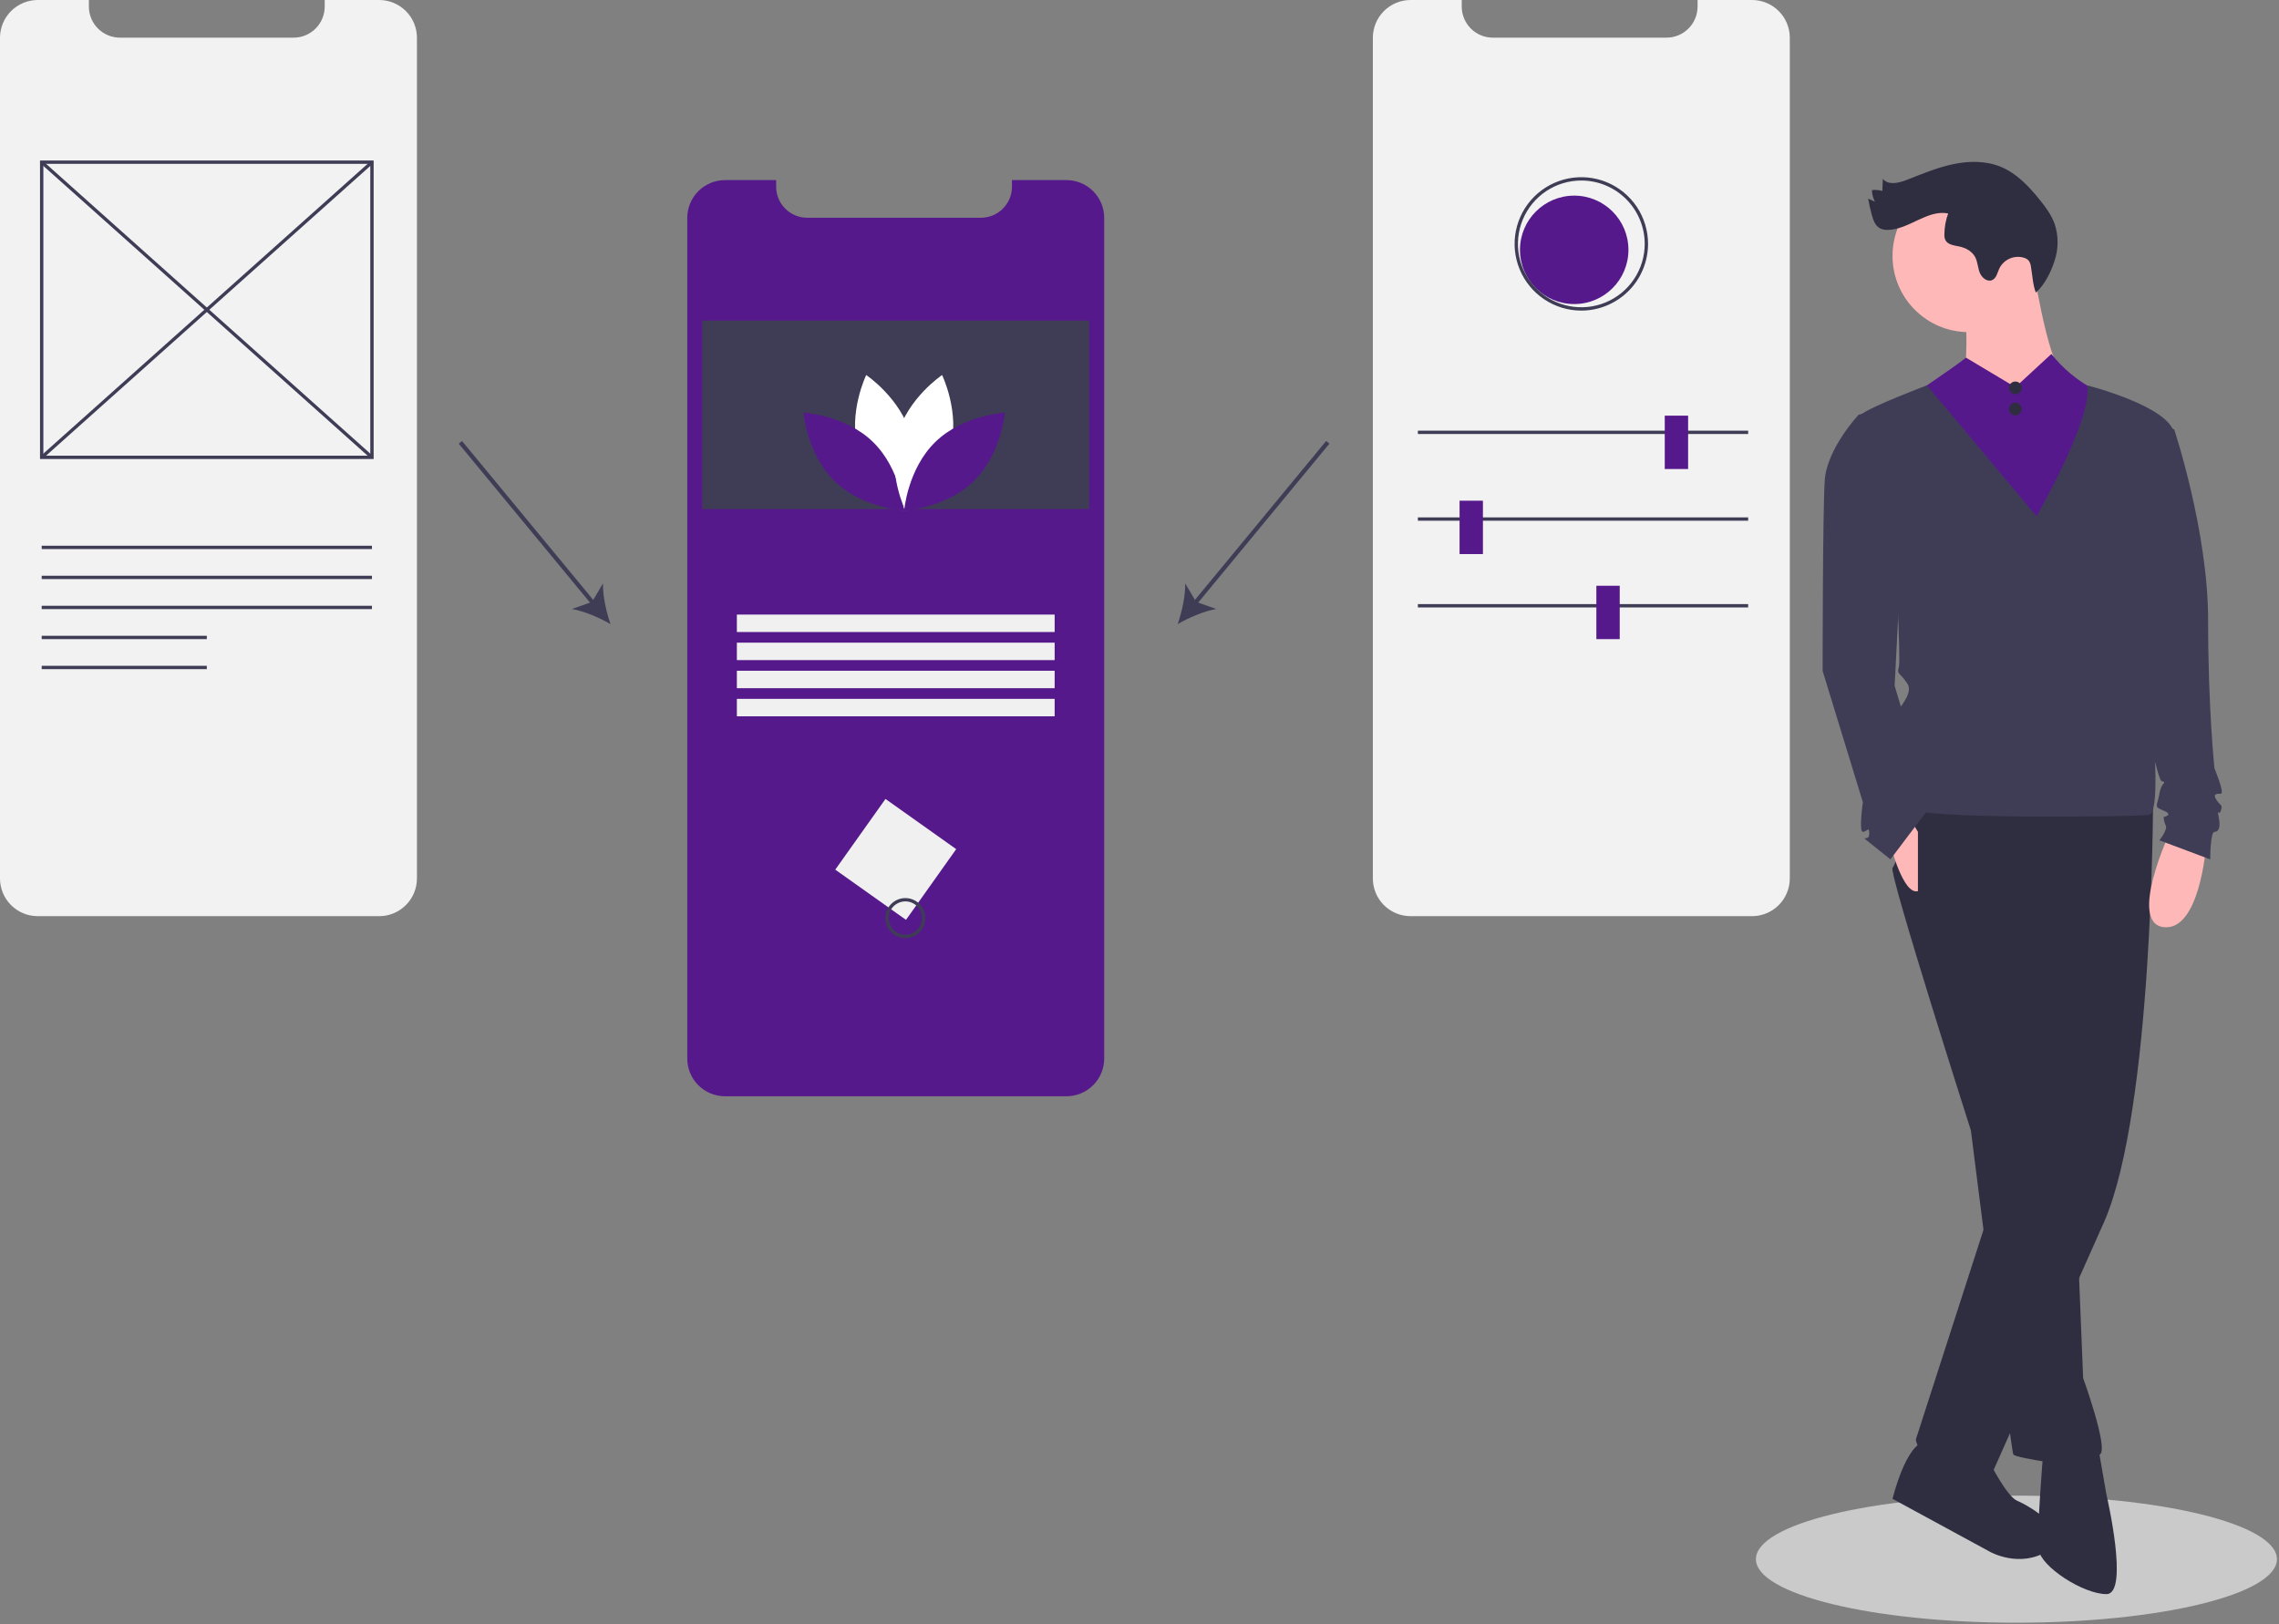 <svg width="1076" height="767" viewBox="0 0 1076 767" fill="none" xmlns="http://www.w3.org/2000/svg">
<rect x="0" y="0" width="1076" height="767" fill="#808080" stroke="none"/>
<g clip-path="url(#clip0_24_493)">
<path d="M952.03 766.356C1019.96 766.356 1075.03 752.925 1075.03 736.356C1075.03 719.788 1019.96 706.356 952.03 706.356C884.099 706.356 829.03 719.788 829.03 736.356C829.03 752.925 884.099 766.356 952.03 766.356Z" fill="#CACACA"/>
<path d="M521.336 102.897V499.906C521.334 504.636 519.454 509.171 516.108 512.515C512.763 515.858 508.227 517.737 503.498 517.737H342.32C339.977 517.741 337.656 517.283 335.49 516.388C333.325 515.494 331.357 514.18 329.7 512.524C328.043 510.868 326.729 508.9 325.833 506.735C324.938 504.57 324.478 502.249 324.481 499.906V102.897C324.481 100.554 324.943 98.234 325.839 96.07C326.736 93.906 328.05 91.939 329.706 90.283C331.362 88.626 333.329 87.312 335.493 86.416C337.658 85.519 339.977 85.058 342.32 85.058H366.443V88.153C366.444 92.049 367.991 95.785 370.746 98.54C373.5 101.294 377.236 102.842 381.132 102.842H463.103C466.998 102.842 470.734 101.294 473.489 98.54C476.243 95.785 477.791 92.049 477.791 88.153V85.058H503.498C505.84 85.058 508.16 85.518 510.325 86.415C512.49 87.311 514.456 88.625 516.113 90.281C517.77 91.938 519.084 93.905 519.98 96.069C520.876 98.234 521.337 100.554 521.336 102.897Z" fill="#55198B"/>
<path d="M514.279 151.412H331.562V240.408H514.279V151.412Z" fill="#3F3D56"/>
<path d="M405.128 212.521C409.911 230.202 426.294 241.152 426.294 241.152C426.294 241.152 434.923 223.436 430.14 205.755C425.357 188.074 408.973 177.123 408.973 177.123C408.973 177.123 400.345 194.84 405.128 212.521Z" fill="white"/>
<path d="M412.157 208.721C425.281 221.498 426.884 241.138 426.884 241.138C426.884 241.138 407.208 240.064 394.083 227.287C380.958 214.511 379.355 194.87 379.355 194.87C379.355 194.87 399.032 195.945 412.157 208.721Z" fill="#55198B"/>
<path d="M448.641 212.521C443.858 230.202 427.475 241.152 427.475 241.152C427.475 241.152 418.846 223.436 423.629 205.755C428.413 188.074 444.796 177.123 444.796 177.123C444.796 177.123 453.424 194.84 448.641 212.521Z" fill="white"/>
<path d="M441.612 208.721C428.488 221.498 426.885 241.138 426.885 241.138C426.885 241.138 446.561 240.064 459.686 227.287C472.811 214.511 474.414 194.87 474.414 194.87C474.414 194.87 454.737 195.945 441.612 208.721Z" fill="#55198B"/>
<path d="M497.937 290.246H347.904V298.481H497.937V290.246Z" fill="#F0F0F0"/>
<path d="M497.937 303.514H347.904V311.75H497.937V303.514Z" fill="#F0F0F0"/>
<path d="M497.937 316.783H347.904V325.019H497.937V316.783Z" fill="#F0F0F0"/>
<path d="M497.937 330.052H347.904V338.288H497.937V330.052Z" fill="#F0F0F0"/>
<path d="M451.46 401.025L418.065 377.318L394.358 410.712L427.753 434.419L451.46 401.025Z" fill="#F0F0F0"/>
<path d="M427.451 443.029C425.582 443.029 423.755 442.475 422.201 441.436C420.647 440.398 419.435 438.922 418.72 437.195C418.005 435.468 417.817 433.568 418.182 431.734C418.547 429.901 419.447 428.217 420.769 426.895C422.09 425.574 423.774 424.674 425.608 424.309C427.441 423.944 429.341 424.131 431.068 424.847C432.795 425.562 434.271 426.773 435.31 428.328C436.348 429.882 436.902 431.709 436.902 433.578C436.899 436.084 435.903 438.486 434.131 440.258C432.359 442.03 429.957 443.026 427.451 443.029ZM427.451 425.702C425.894 425.702 424.371 426.164 423.076 427.03C421.781 427.895 420.771 429.125 420.175 430.564C419.579 432.003 419.423 433.587 419.727 435.115C420.031 436.642 420.781 438.046 421.882 439.147C422.984 440.249 424.387 440.999 425.915 441.303C427.443 441.607 429.026 441.451 430.465 440.854C431.904 440.258 433.134 439.249 434 437.954C434.865 436.659 435.327 435.136 435.327 433.578C435.325 431.49 434.494 429.488 433.018 428.012C431.541 426.535 429.539 425.705 427.451 425.702Z" fill="#3F3D56"/>
<path d="M196.855 17.839V414.848C196.853 419.578 194.972 424.113 191.627 427.457C188.282 430.8 183.746 432.679 179.016 432.679H17.839C15.495 432.683 13.175 432.224 11.009 431.33C8.843 430.435 6.876 429.122 5.218 427.466C3.561 425.809 2.247 423.842 1.352 421.677C0.456 419.512 -0.003 417.191 1.50841e-05 414.848V17.839C-8.60412e-05 15.496 0.461 13.176 1.358 11.012C2.254 8.848 3.568 6.881 5.225 5.225C6.881 3.568 8.848 2.254 11.012 1.358C13.176 0.461 15.496 -9.6242e-05 17.839 9.43601e-07H41.962V3.095C41.962 6.991 43.51 10.727 46.264 13.481C49.019 16.236 52.755 17.784 56.65 17.784H138.621C142.517 17.784 146.253 16.236 149.008 13.481C151.762 10.727 153.31 6.991 153.31 3.095V9.43601e-07H179.016C181.359 -0.001 183.679 0.46 185.844 1.356C188.008 2.253 189.975 3.566 191.632 5.223C193.288 6.88 194.602 8.847 195.498 11.011C196.395 13.176 196.855 15.496 196.855 17.839Z" fill="#F2F2F2"/>
<path d="M176.409 216.781H18.894V75.805H176.409V216.781ZM20.469 215.206H174.834V77.38H20.469V215.206Z" fill="#3F3D56"/>
<path d="M20.206 76.005L19.157 77.18L175.097 216.581L176.146 215.406L20.206 76.005Z" fill="#3F3D56"/>
<path d="M175.098 76.006L19.155 215.405L20.205 216.579L176.148 77.181L175.098 76.006Z" fill="#3F3D56"/>
<path d="M175.622 257.735H19.682V259.31H175.622V257.735Z" fill="#3F3D56"/>
<path d="M175.622 271.911H19.682V273.486H175.622V271.911Z" fill="#3F3D56"/>
<path d="M175.622 286.088H19.682V287.663H175.622V286.088Z" fill="#3F3D56"/>
<path d="M97.652 300.264H19.682V301.839H97.652V300.264Z" fill="#3F3D56"/>
<path d="M97.652 314.44H19.682V316.016H97.652V314.44Z" fill="#3F3D56"/>
<path d="M845.03 17.839V414.848C845.028 419.578 843.147 424.113 839.802 427.457C836.457 430.8 831.921 432.679 827.191 432.679H666.014C663.671 432.683 661.35 432.224 659.184 431.33C657.019 430.435 655.051 429.122 653.394 427.466C651.737 425.809 650.423 423.842 649.527 421.677C648.632 419.512 648.172 417.191 648.175 414.848V17.839C648.175 15.496 648.637 13.176 649.533 11.012C650.429 8.848 651.743 6.881 653.4 5.225C655.056 3.568 657.023 2.254 659.187 1.358C661.352 0.461 663.671 -9.36089e-05 666.014 9.50106e-07H690.137V3.095C690.137 6.991 691.685 10.727 694.439 13.481C697.194 16.236 700.93 17.784 704.826 17.784H786.797C790.692 17.784 794.428 16.236 797.183 13.481C799.937 10.727 801.485 6.991 801.485 3.095V9.50106e-07H827.191C829.534 -0.001 831.854 0.46 834.019 1.356C836.183 2.253 838.15 3.566 839.807 5.223C841.464 6.88 842.778 8.847 843.674 11.011C844.57 13.176 845.031 15.496 845.03 17.839Z" fill="#F2F2F2"/>
<path d="M825.372 203.392H669.432V204.967H825.372V203.392Z" fill="#3F3D56"/>
<path d="M825.372 244.346H669.432V245.921H825.372V244.346Z" fill="#3F3D56"/>
<path d="M825.372 285.3H669.432V286.875H825.372V285.3Z" fill="#3F3D56"/>
<path d="M743.242 143.599C757.381 143.599 768.844 132.136 768.844 117.997C768.844 103.857 757.381 92.394 743.242 92.394C729.102 92.394 717.64 103.857 717.64 117.997C717.64 132.136 729.102 143.599 743.242 143.599Z" fill="#55198B"/>
<path d="M797.019 196.304H785.993V221.506H797.019V196.304Z" fill="#55198B"/>
<path d="M700.147 236.47H689.121V261.673H700.147V236.47Z" fill="#55198B"/>
<path d="M764.729 276.637H753.703V301.839H764.729V276.637Z" fill="#55198B"/>
<path d="M746.603 146.687C740.372 146.687 734.281 144.839 729.101 141.377C723.92 137.916 719.882 132.996 717.498 127.239C715.113 121.483 714.49 115.149 715.705 109.038C716.921 102.927 719.921 97.313 724.327 92.908C728.733 88.502 734.346 85.501 740.457 84.286C746.568 83.07 752.902 83.694 758.659 86.079C764.415 88.463 769.335 92.501 772.797 97.681C776.258 102.862 778.106 108.953 778.106 115.184C778.096 123.536 774.774 131.543 768.868 137.449C762.962 143.355 754.955 146.677 746.603 146.687ZM746.603 85.256C740.684 85.256 734.898 87.011 729.976 90.299C725.054 93.588 721.218 98.262 718.953 103.731C716.688 109.199 716.095 115.217 717.25 121.022C718.405 126.828 721.255 132.16 725.441 136.346C729.626 140.531 734.959 143.382 740.764 144.536C746.57 145.691 752.587 145.099 758.056 142.833C763.524 140.568 768.199 136.732 771.487 131.811C774.776 126.889 776.531 121.103 776.531 115.184C776.522 107.249 773.366 99.642 767.755 94.031C762.145 88.421 754.538 85.265 746.603 85.256Z" fill="#3F3D56"/>
<path d="M218.134 208.269L216.592 209.542L279.789 286.08L281.331 284.807L218.134 208.269Z" fill="#3F3D56"/>
<path d="M288.245 294.751C283.004 291.713 275.744 288.569 270.026 287.625L279.551 284.222L284.694 275.514C284.538 281.307 286.252 289.031 288.245 294.751Z" fill="#3F3D56"/>
<path d="M626.123 208.261L562.943 284.814L564.486 286.087L627.666 209.535L626.123 208.261Z" fill="#3F3D56"/>
<path d="M556.021 294.751C558.012 289.03 559.726 281.306 559.571 275.513L564.715 284.222L574.238 287.624C568.52 288.567 561.261 291.712 556.021 294.751Z" fill="#3F3D56"/>
<path d="M1016.53 377.856C1016.53 377.856 1016.53 523.856 993.53 576.856L940.53 695.856C940.53 695.856 906.53 693.856 904.53 679.856L944.53 555.856L968.53 482.856L974.53 368.856L1016.53 377.856Z" fill="#2F2E41"/>
<path d="M983.53 381.856L974.53 442.856L980.53 576.856L983.53 650.856C983.53 650.856 995.53 683.856 991.53 686.856L983.53 692.856C983.53 692.856 951.53 688.856 950.53 686.856C949.53 684.856 930.53 533.856 930.53 533.856C930.53 533.856 891.53 411.856 893.53 409.856C895.53 407.856 904.53 377.856 904.53 377.856L983.53 381.856Z" fill="#2F2E41"/>
<path d="M990.53 682.856L994.53 705.856C994.53 705.856 1005.53 752.856 994.53 752.856C983.53 752.856 963.53 739.856 962.53 731.856C961.53 723.856 964.53 687.856 964.53 687.856L990.53 682.856Z" fill="#2F2E41"/>
<path d="M939.53 690.856C939.53 690.856 947.53 706.856 952.53 708.856C957.53 710.856 980.3 723.939 966.915 732.398C953.53 740.856 939.53 732.856 939.53 732.856L893.53 707.856C893.53 707.856 899.53 682.856 908.53 680.856C917.53 678.856 939.53 690.856 939.53 690.856Z" fill="#2F2E41"/>
<path d="M929.53 156.856C949.412 156.856 965.53 140.739 965.53 120.856C965.53 100.974 949.412 84.856 929.53 84.856C909.648 84.856 893.53 100.974 893.53 120.856C893.53 140.739 909.648 156.856 929.53 156.856Z" fill="#FFB8B8"/>
<path d="M959.53 123.856C959.53 123.856 966.53 169.856 973.53 175.856C980.53 181.856 958.53 202.856 948.53 201.856C938.53 200.856 927.53 178.856 927.53 178.856C927.53 178.856 930.53 149.856 925.53 141.856C920.53 133.856 959.53 123.856 959.53 123.856Z" fill="#FFB8B8"/>
<path d="M951.53 182.856L968.515 167.178C973.979 174.045 980.79 179.721 988.53 183.856C1001.53 190.856 963.53 262.856 963.53 262.856L902.53 186.856C902.53 186.856 921.932 173.96 928.231 168.908L951.53 182.856Z" fill="#55198B"/>
<path d="M961.53 243.856C961.53 243.856 988.33 197.137 985.43 181.997C985.43 181.997 1024.53 191.856 1026.53 204.856C1028.53 217.856 1007.53 264.856 1007.53 264.856C1007.53 264.856 1024.53 383.856 1014.53 384.856C1004.53 385.856 904.53 386.856 902.53 381.856C900.53 376.856 904.53 361.856 898.53 356.856C892.53 351.856 885.53 354.856 888.53 346.856C891.53 338.856 904.53 328.856 900.53 322.856C896.53 316.856 895.53 318.856 896.53 314.856C897.53 310.856 894.53 257.856 894.53 257.856C894.53 257.856 873.53 199.856 878.53 195.856C883.53 191.856 909.757 181.997 909.757 181.997L961.53 243.856Z" fill="#3F3D56"/>
<path d="M1041.53 399.856C1041.53 399.856 1038.53 439.856 1021.53 437.856C1004.53 435.856 1024.53 392.856 1024.53 392.856L1041.53 399.856Z" fill="#FFB8B8"/>
<path d="M892.53 398.856C892.53 398.856 898.53 422.856 905.53 420.856V392.856L902.53 387.856L892.53 398.856Z" fill="#FFB8B8"/>
<path d="M958.892 126.035C958.797 125 958.444 124.004 957.865 123.14C957.28 122.482 956.522 122.001 955.677 121.754C953.446 121.062 951.041 121.188 948.894 122.108C946.747 123.028 944.998 124.683 943.96 126.775C943.037 128.788 942.593 131.382 940.568 132.279C938.214 133.321 935.602 131.102 934.677 128.699C933.753 126.296 933.728 123.573 932.495 121.312C931.033 118.632 928.077 117.053 925.09 116.42C922.615 115.895 919.586 115.62 918.47 113.349C918.109 112.482 917.954 111.543 918.018 110.605C918.044 107.263 918.649 103.95 919.805 100.814C910.008 98.857 901.293 108.418 891.304 108.572C890.038 108.646 888.774 108.398 887.629 107.852C885.412 106.668 884.449 104.043 883.781 101.621C883.072 99.048 882.488 96.445 882.03 93.811L885.229 95.278C884.338 93.574 883.85 91.688 883.804 89.766C885.455 89.594 887.123 89.734 888.722 90.181L888.955 84.447C891.427 87.581 896.355 86.479 900.074 85.028C907.25 82.228 914.391 79.198 921.923 77.582C929.455 75.966 937.529 75.847 944.652 78.782C952.137 81.867 957.908 88.002 962.992 94.304C965.809 97.797 968.533 101.468 970.055 105.69C971.957 111.406 971.936 117.587 969.995 123.29C968.355 128.424 965.307 134.635 961.203 138.192C959.768 134.558 959.573 129.923 958.892 126.035Z" fill="#2F2E41"/>
<path d="M890.53 192.856L877.53 195.856C877.53 195.856 862.53 211.856 861.53 226.856C860.53 241.856 860.53 316.856 860.53 316.856L879.53 378.856C879.53 378.856 877.53 392.856 879.53 392.856C881.53 392.856 882.53 389.856 882.53 393.856C882.53 397.856 877.53 393.856 882.53 397.856L892.53 405.856L909.243 383.698C909.243 383.698 910.53 374.856 907.53 372.856C904.53 370.856 904.53 369.856 905.53 366.856C906.53 363.856 908.53 362.856 907.53 360.856C906.53 358.856 903.53 355.856 903.53 353.856C903.53 351.856 903.53 349.856 902.53 348.856C901.53 347.856 894.53 323.856 894.53 323.856L898.53 245.856L890.53 192.856Z" fill="#3F3D56"/>
<path d="M1016.53 197.856L1026.53 202.856C1026.53 202.856 1042.53 250.856 1042.53 292.856C1042.53 334.856 1045.53 362.856 1045.53 362.856C1045.53 362.856 1050.53 374.856 1048.53 374.856C1046.53 374.856 1044.53 374.856 1046.53 377.856C1048.53 380.856 1049.53 379.856 1048.53 382.856C1047.53 385.856 1046.53 380.856 1047.53 385.856C1048.53 390.856 1047.53 392.856 1045.53 392.856C1043.53 392.856 1043.53 405.856 1043.53 405.856L1019.53 396.856C1019.53 396.856 1023.53 391.856 1022.53 389.856C1021.92 388.607 1021.58 387.245 1021.53 385.856C1021.53 385.856 1026.53 384.856 1021.53 382.856C1016.53 380.856 1018.53 380.856 1019.53 374.856C1020.53 368.856 1023.53 369.856 1020.53 368.856C1017.53 367.856 999.53 274.856 999.53 274.856L1016.53 197.856Z" fill="#3F3D56"/>
<path d="M951.515 186.178C953.172 186.178 954.515 184.835 954.515 183.178C954.515 181.521 953.172 180.178 951.515 180.178C949.858 180.178 948.515 181.521 948.515 183.178C948.515 184.835 949.858 186.178 951.515 186.178Z" fill="#2F2E41"/>
<path d="M951.515 196.178C953.172 196.178 954.515 194.835 954.515 193.178C954.515 191.521 953.172 190.178 951.515 190.178C949.858 190.178 948.515 191.521 948.515 193.178C948.515 194.835 949.858 196.178 951.515 196.178Z" fill="#2F2E41"/>
</g>
<defs>
<clipPath id="clip0_24_493">
<rect width="1075.03" height="766.356" fill="white"/>
</clipPath>
</defs>
</svg>
